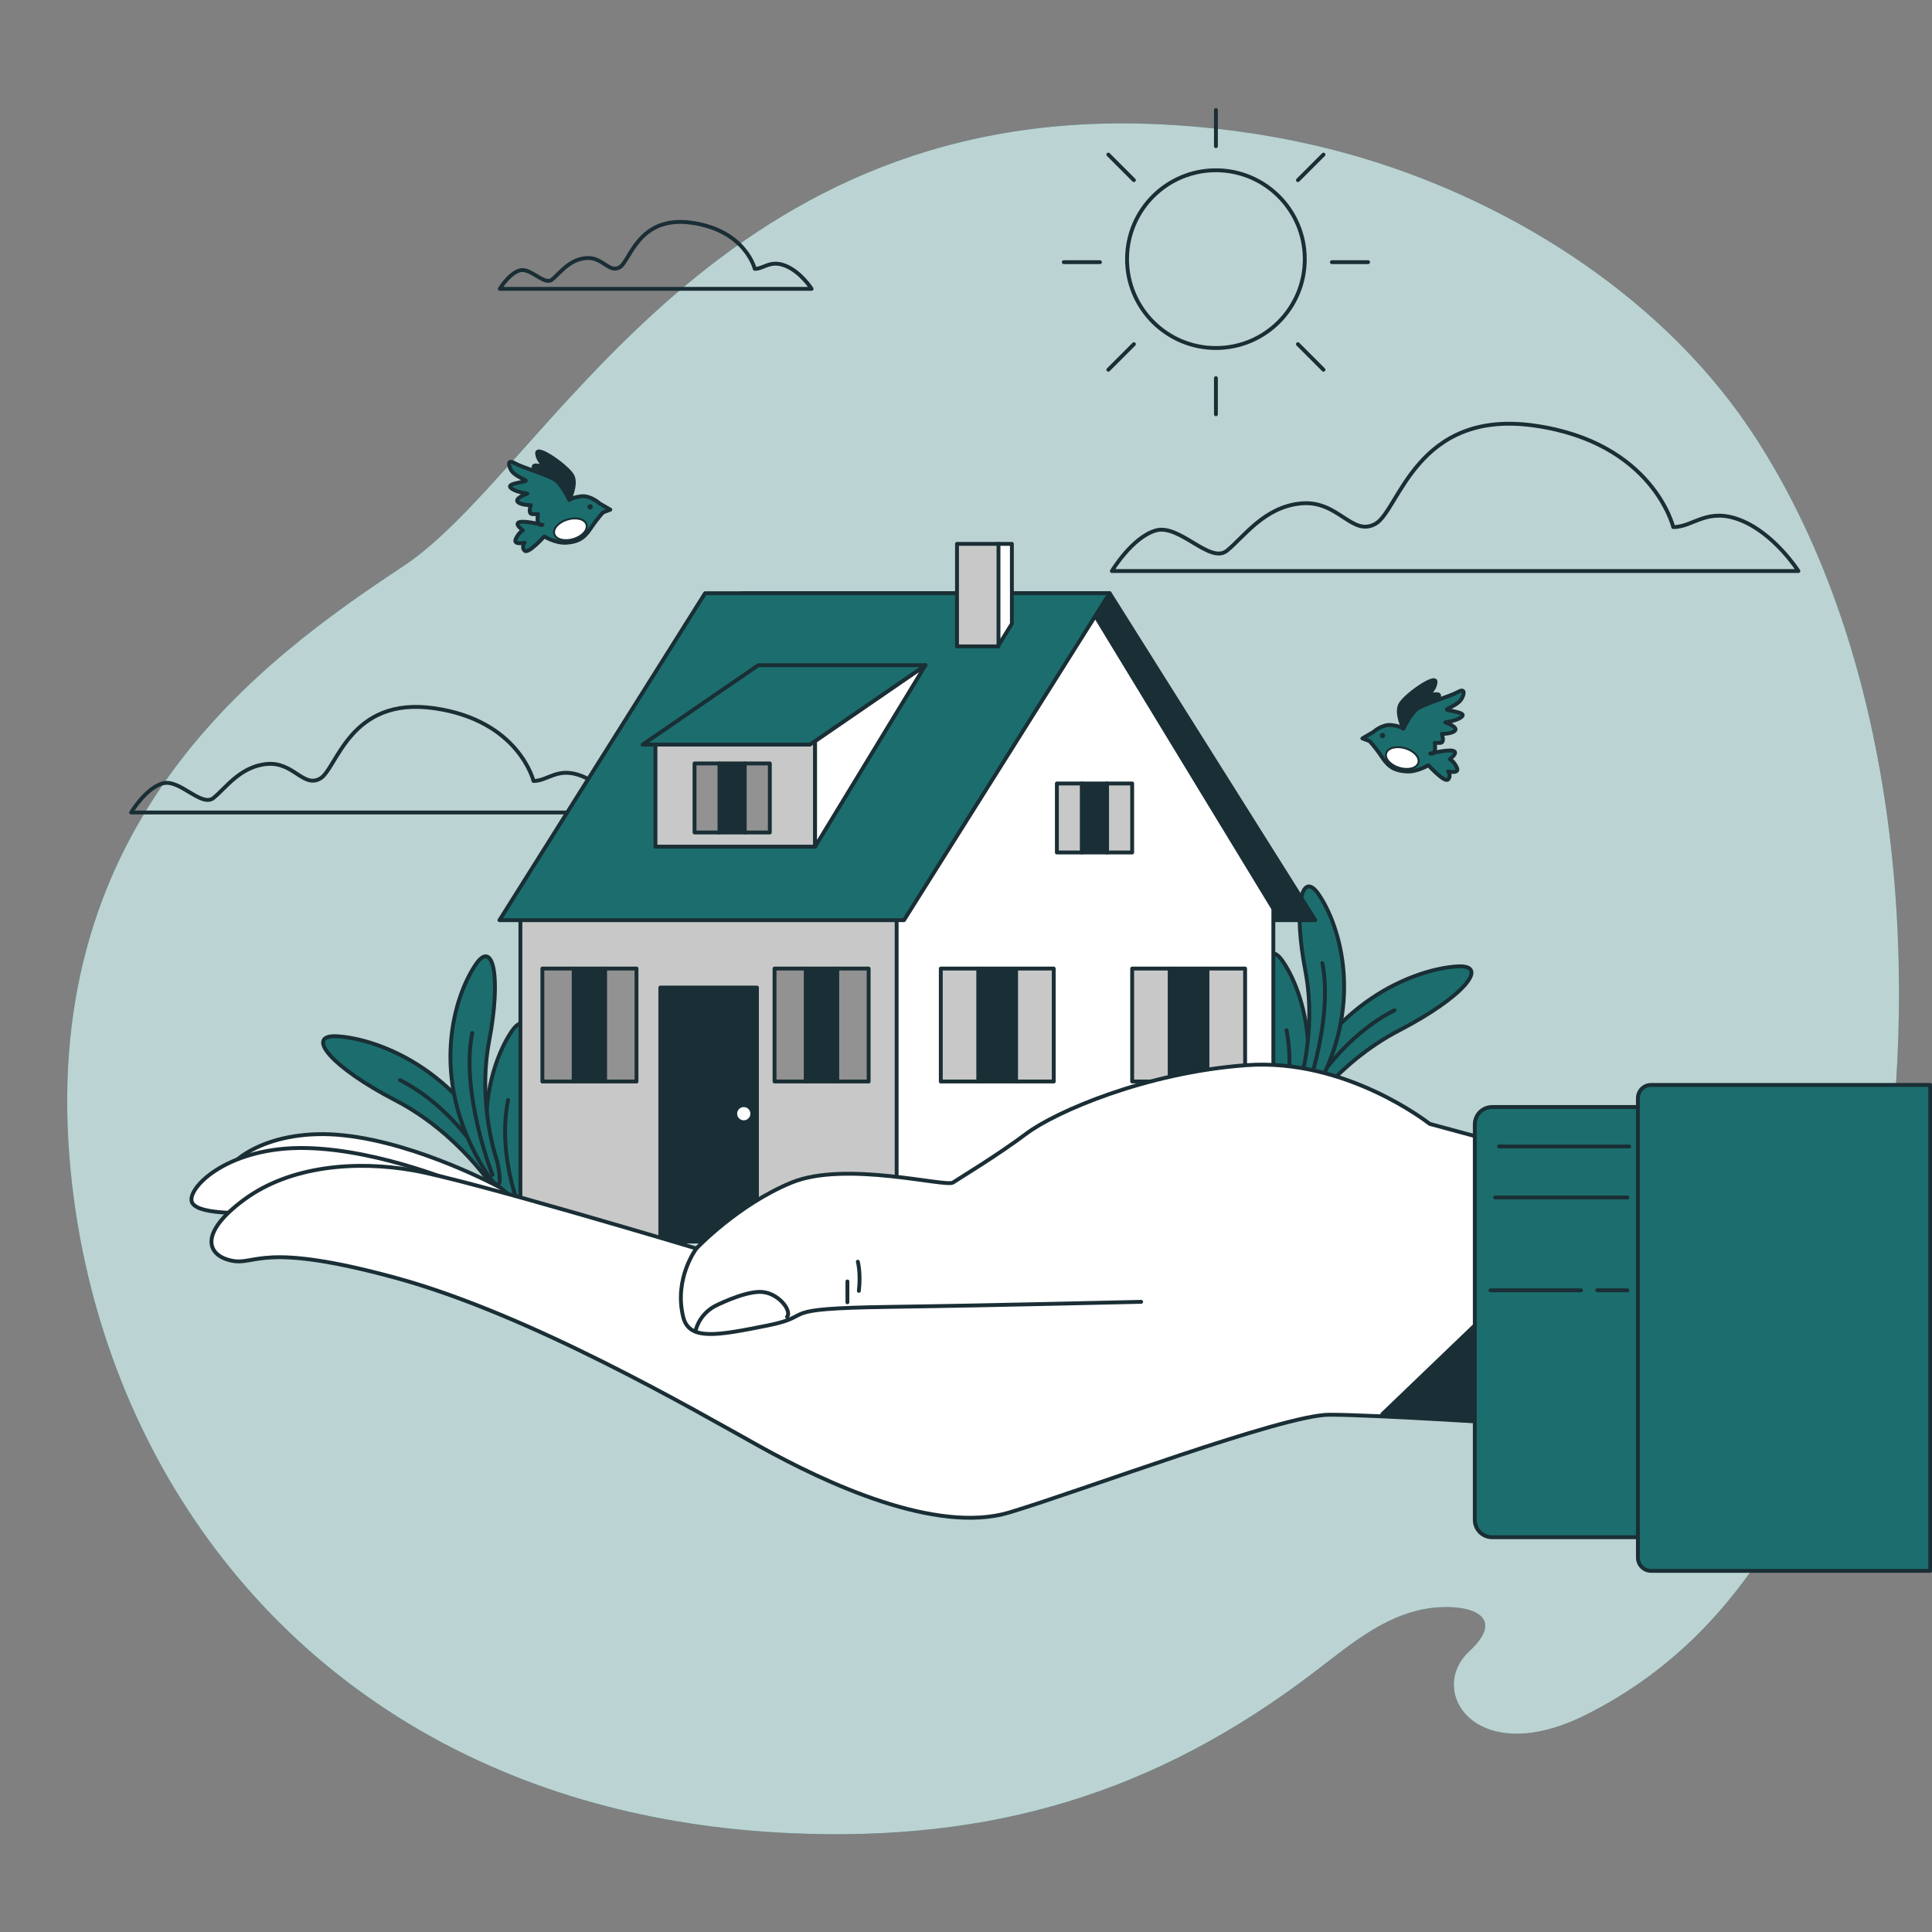 <?xml version="1.0" encoding="UTF-8" standalone="no"?>
<!-- Created with Inkscape (http://www.inkscape.org/) -->

<svg
   width="176.389mm"
   height="176.389mm"
   viewBox="0 0 176.389 176.389"
   version="1.1"
   id="svg5"
   xml:space="preserve"
   xmlns:inkscape="http://www.inkscape.org/namespaces/inkscape"
   xmlns:sodipodi="http://sodipodi.sourceforge.net/DTD/sodipodi-0.dtd"
   xmlns="http://www.w3.org/2000/svg"
   xmlns:svg="http://www.w3.org/2000/svg"><rect x="0" y="0" width="176.389" height="176.389" fill="#808080" stroke="none"/><sodipodi:namedview
     id="namedview7"
     pagecolor="#ffffff"
     bordercolor="#000000"
     borderopacity="0.25"
     inkscape:showpageshadow="2"
     inkscape:pageopacity="0.0"
     inkscape:pagecheckerboard="0"
     inkscape:deskcolor="#d1d1d1"
     inkscape:document-units="mm"
     showgrid="false"
     inkscape:zoom="7.6257014"
     inkscape:cx="1355.7441"
     inkscape:cy="231.32298"
     inkscape:window-width="1680"
     inkscape:window-height="997"
     inkscape:window-x="1358"
     inkscape:window-y="-8"
     inkscape:window-maximized="1"
     inkscape:current-layer="svg5" /><defs
     id="defs2"><clipPath
       clipPathUnits="userSpaceOnUse"
       id="clipPath14854"><path
         d="M 0,500 H 500 V 0 H 0 Z"
         id="path14852" /></clipPath><clipPath
       clipPathUnits="userSpaceOnUse"
       id="clipPath14866"><path
         d="M 12.339,467.772 H 486.119 V 25.294 H 12.339 Z"
         id="path14864" /></clipPath><clipPath
       clipPathUnits="userSpaceOnUse"
       id="clipPath14882"><path
         d="M 0,500 H 500 V 0 H 0 Z"
         id="path14880" /></clipPath><clipPath
       clipPathUnits="userSpaceOnUse"
       id="clipPath14902"><path
         d="M 0,500 H 500 V 0 H 0 Z"
         id="path14900" /></clipPath><clipPath
       clipPathUnits="userSpaceOnUse"
       id="clipPath14946"><path
         d="M 0,500 H 500 V 0 H 0 Z"
         id="path14944" /></clipPath><clipPath
       clipPathUnits="userSpaceOnUse"
       id="clipPath15010"><path
         d="M 0,500 H 500 V 0 H 0 Z"
         id="path15008" /></clipPath><clipPath
       clipPathUnits="userSpaceOnUse"
       id="clipPath15158"><path
         d="M 0,500 H 500 V 0 H 0 Z"
         id="path15156" /></clipPath><clipPath
       clipPathUnits="userSpaceOnUse"
       id="clipPath15174"><path
         d="M 0,500 H 500 V 0 H 0 Z"
         id="path15172" /></clipPath></defs><g
     id="g14848"
     transform="matrix(0.353,0,0,-0.353,1.777,176.389)"><g
       id="g14850"
       clip-path="url(#clipPath14854)"><g
         id="g14856"
         transform="translate(452.281,381.237)"><path
           d="m 0,0 c -1.658,2.762 -3.384,5.473 -5.186,8.122 -23.997,35.26 -63.946,59.4 -102.772,70.332 -17.009,4.797 -34.472,7.306 -51.904,7.948 -114.345,4.154 -156.35,-90.124 -193.191,-114.432 -36.841,-24.308 -93.374,-65.829 -86.28,-153.05 5.382,-66.316 43.108,-129.725 112.009,-158.581 7.589,-3.187 15.563,-5.955 23.912,-8.251 15.531,-4.272 32.364,-6.955 50.499,-7.761 52.093,-2.322 94.391,10.236 135.764,41.856 9.617,7.351 19.183,15.641 31.664,16.55 9.072,0.66 17.672,-2.6 8.19,-11.366 -11.145,-10.305 1.715,-30.573 30.006,-16.492 47.251,23.518 66.688,74.257 75.846,125.851 C 39.797,-135.946 34.349,-57.188 0,0"
           style="fill:#1b6e6d;fill-opacity:1;fill-rule:nonzero;stroke:none"
           id="path14858" /></g><g
         id="g14860"
         transform="translate(-2.056662e-5,1.8156695e-5)"><g
           id="g14862" /><g
           id="g14874"><g
             clip-path="url(#clipPath14866)"
             opacity="0.7"
             id="g14872"><g
               transform="translate(452.281,381.237)"
               id="g14870"><path
                 d="m 0,0 c -1.658,2.762 -3.384,5.473 -5.186,8.122 -23.997,35.26 -63.946,59.4 -102.772,70.332 -17.009,4.797 -34.472,7.306 -51.904,7.948 -114.345,4.154 -156.35,-90.124 -193.191,-114.432 -36.841,-24.308 -93.374,-65.829 -86.28,-153.05 5.382,-66.316 43.108,-129.725 112.009,-158.581 7.589,-3.187 15.563,-5.955 23.912,-8.251 15.531,-4.272 32.364,-6.955 50.499,-7.761 52.093,-2.322 94.391,10.236 135.764,41.856 9.617,7.351 19.183,15.641 31.664,16.55 9.072,0.66 17.672,-2.6 8.19,-11.366 -11.145,-10.305 1.715,-30.573 30.006,-16.492 47.251,23.518 66.688,74.257 75.846,125.851 C 39.797,-135.946 34.349,-57.188 0,0"
                 style="fill:#ffffff;fill-opacity:1;fill-rule:nonzero;stroke:none"
                 id="path14868" /></g></g></g></g></g></g><g
     id="g14876"
     transform="matrix(0.353,0,0,-0.353,-4.8487646e-6,176.389)"><g
       id="g14878"
       clip-path="url(#clipPath14882)"><g
         id="g14884"
         transform="translate(432.766,363.364)"><path
           d="M 0,0 C 0,0 -5.248,21.867 -35.861,26.241 -66.476,30.614 -70.849,4.374 -76.972,0.875 c -6.123,-3.499 -9.621,6.123 -19.243,5.248 -9.621,-0.874 -14.869,-8.747 -19.243,-12.246 -4.373,-3.498 -12.245,6.998 -18.368,5.248 -6.123,-1.749 -11.371,-10.496 -11.371,-10.496 H 32.364 c 0,0 -6.123,9.622 -14.87,13.121 C 8.747,5.249 5.249,0 0,0 Z"
           style="fill:none;stroke:#1a2e35;stroke-width:1;stroke-linecap:round;stroke-linejoin:round;stroke-miterlimit:10;stroke-dasharray:none;stroke-opacity:1"
           id="path14886" /></g><g
         id="g14888"
         transform="translate(137.986,297.7)"><path
           d="M 0,0 C 0,0 -3.762,15.674 -25.706,18.81 -47.65,21.944 -50.786,3.135 -55.174,0.627 c -4.389,-2.508 -6.897,4.389 -13.794,3.762 -6.897,-0.627 -10.658,-6.27 -13.793,-8.778 -3.135,-2.508 -8.778,5.016 -13.167,3.762 -4.389,-1.254 -8.151,-7.524 -8.151,-7.524 H 23.198 c 0,0 -4.388,6.897 -10.658,9.405 C 6.27,3.762 3.762,0 0,0 Z"
           style="fill:none;stroke:#1a2e35;stroke-width:1;stroke-linecap:round;stroke-linejoin:round;stroke-miterlimit:10;stroke-dasharray:none;stroke-opacity:1"
           id="path14890" /></g><g
         id="g14892"
         transform="translate(195.214,430.151)"><path
           d="M 0,0 C 0,0 -2.384,9.932 -16.289,11.918 -30.193,13.905 -32.18,1.987 -34.961,0.397 c -2.781,-1.589 -4.37,2.781 -8.74,2.384 -4.37,-0.397 -6.754,-3.973 -8.74,-5.562 -1.986,-1.589 -5.562,3.178 -8.343,2.384 -2.781,-0.795 -5.165,-4.768 -5.165,-4.768 h 80.648 c 0,0 -2.781,4.371 -6.754,5.96 C 3.973,2.384 2.383,0 0,0 Z"
           style="fill:none;stroke:#1a2e35;stroke-width:1;stroke-linecap:round;stroke-linejoin:round;stroke-miterlimit:10;stroke-dasharray:none;stroke-opacity:1"
           id="path14894" /></g></g></g><g
     id="g14896"
     transform="matrix(0.353,0,0,-0.353,1.777,176.389)"><g
       id="g14898"
       clip-path="url(#clipPath14902)"><g
         id="g14904"
         transform="translate(332.431,432.661)"><path
           d="m 0,0 c 0,-12.694 -10.29,-22.985 -22.984,-22.985 -12.695,0 -22.986,10.291 -22.986,22.985 0,12.694 10.291,22.985 22.986,22.985 C -10.29,22.985 0,12.694 0,0 Z"
           style="fill:none;stroke:#1a2e35;stroke-width:1;stroke-linecap:round;stroke-linejoin:round;stroke-miterlimit:10;stroke-dasharray:none;stroke-opacity:1"
           id="path14906" /></g><g
         id="g14908"
         transform="translate(309.446,471.229)"><path
           d="M 0,0 V -9.35"
           style="fill:none;stroke:#1a2e35;stroke-width:1;stroke-linecap:round;stroke-linejoin:round;stroke-miterlimit:10;stroke-dasharray:none;stroke-opacity:1"
           id="path14910" /></g><g
         id="g14912"
         transform="translate(309.446,401.885)"><path
           d="M 0,0 V -9.35"
           style="fill:none;stroke:#1a2e35;stroke-width:1;stroke-linecap:round;stroke-linejoin:round;stroke-miterlimit:10;stroke-dasharray:none;stroke-opacity:1"
           id="path14914" /></g><g
         id="g14916"
         transform="translate(337.269,459.705)"><path
           d="M 0,0 -6.611,-6.611"
           style="fill:none;stroke:#1a2e35;stroke-width:1;stroke-linecap:round;stroke-linejoin:round;stroke-miterlimit:10;stroke-dasharray:none;stroke-opacity:1"
           id="path14918" /></g><g
         id="g14920"
         transform="translate(288.234,410.671)"><path
           d="M 0,0 -6.611,-6.611"
           style="fill:none;stroke:#1a2e35;stroke-width:1;stroke-linecap:round;stroke-linejoin:round;stroke-miterlimit:10;stroke-dasharray:none;stroke-opacity:1"
           id="path14922" /></g><g
         id="g14924"
         transform="translate(348.793,431.882)"><path
           d="M 0,0 H -9.35"
           style="fill:none;stroke:#1a2e35;stroke-width:1;stroke-linecap:round;stroke-linejoin:round;stroke-miterlimit:10;stroke-dasharray:none;stroke-opacity:1"
           id="path14926" /></g><g
         id="g14928"
         transform="translate(279.449,431.882)"><path
           d="M 0,0 H -9.351"
           style="fill:none;stroke:#1a2e35;stroke-width:1;stroke-linecap:round;stroke-linejoin:round;stroke-miterlimit:10;stroke-dasharray:none;stroke-opacity:1"
           id="path14930" /></g><g
         id="g14932"
         transform="translate(337.269,404.06)"><path
           d="M 0,0 -6.611,6.611"
           style="fill:none;stroke:#1a2e35;stroke-width:1;stroke-linecap:round;stroke-linejoin:round;stroke-miterlimit:10;stroke-dasharray:none;stroke-opacity:1"
           id="path14934" /></g><g
         id="g14936"
         transform="translate(288.234,453.093)"><path
           d="M 0,0 -6.611,6.611"
           style="fill:none;stroke:#1a2e35;stroke-width:1;stroke-linecap:round;stroke-linejoin:round;stroke-miterlimit:10;stroke-dasharray:none;stroke-opacity:1"
           id="path14938" /></g></g></g><g
     id="g14940"
     transform="matrix(0.353,0,0,-0.353,1.777,176.389)"><g
       id="g14942"
       clip-path="url(#clipPath14946)"><g
         id="g14948"
         transform="translate(364.867,304.78)"><path
           d="M 0,0 C 0,0 4.616,1.154 6.001,0.693 7.386,0.231 5.083,-1.406 5.083,-1.406 c 0,0 1.149,-0.671 1.842,-2.287 0.692,-1.616 -2.301,-0.92 -2.301,-0.92 0,0 0.915,-1.158 -0.008,-2.081 C 3.693,-7.617 -0.462,-3 -0.462,-3 c 0,0 -3.001,-1.847 -5.77,-1.616 -2.771,0.231 -4.386,0.923 -6.233,3.693 -1.847,2.77 -3.231,4.155 -3.231,4.155 l -1.847,0.692 2.77,1.616 c 0,0 2.308,2.078 4.617,1.847 2.307,-0.231 3.231,-0.924 3.231,-0.924 0,0 1.385,3.694 3.462,5.079 2.077,1.385 8.541,3.231 10.618,4.385 2.077,1.155 1.616,-0.692 0.923,-1.846 C 7.386,12.927 5.309,12.003 4.386,11.542 3.462,11.08 9.232,10.849 8.31,9.695 7.386,8.541 3.924,8.079 3.924,8.079 c 0,0 3.231,-1.154 2.539,-2.077 C 5.771,5.079 3,5.079 3,5.079 3,5.079 3.924,2.77 2.539,2.77 H 1.154 C 1.154,2.77 1.847,-0.461 0,0"
           style="fill:#1b6e6d;fill-opacity:1;fill-rule:nonzero;stroke:none"
           id="path14950" /></g><g
         id="g14952"
         transform="translate(364.867,304.78)"><path
           d="M 0,0 C 0,0 4.616,1.154 6.001,0.693 7.386,0.231 5.083,-1.406 5.083,-1.406 c 0,0 1.149,-0.671 1.842,-2.287 0.692,-1.616 -2.301,-0.92 -2.301,-0.92 0,0 0.915,-1.158 -0.008,-2.081 C 3.693,-7.617 -0.462,-3 -0.462,-3 c 0,0 -3.001,-1.847 -5.77,-1.616 -2.771,0.231 -4.386,0.923 -6.233,3.693 -1.847,2.77 -3.231,4.155 -3.231,4.155 l -1.847,0.692 2.77,1.616 c 0,0 2.308,2.078 4.617,1.847 2.307,-0.231 3.231,-0.924 3.231,-0.924 0,0 1.385,3.694 3.462,5.079 2.077,1.385 8.541,3.231 10.618,4.385 2.077,1.155 1.616,-0.692 0.923,-1.846 C 7.386,12.927 5.309,12.003 4.386,11.542 3.462,11.08 9.232,10.849 8.31,9.695 7.386,8.541 3.924,8.079 3.924,8.079 c 0,0 3.231,-1.154 2.539,-2.077 C 5.771,5.079 3,5.079 3,5.079 3,5.079 3.924,2.77 2.539,2.77 H 1.154 C 1.154,2.77 1.847,-0.461 0,0 Z"
           style="fill:none;stroke:#1a2e35;stroke-width:1;stroke-linecap:round;stroke-linejoin:round;stroke-miterlimit:10;stroke-dasharray:none;stroke-opacity:1"
           id="path14954" /></g><g
         id="g14956"
         transform="translate(357.942,311.243)"><path
           d="M 0,0 C 0,0 -1.847,3.693 -0.924,6.001 0,8.31 8.54,14.311 8.31,12.003 8.079,9.695 5.771,8.31 5.771,8.31 c 0,0 3.461,1.154 3.461,0.231 V 7.617 c 0,0 -3.923,-0.923 -5.77,-2.539 C 1.615,3.462 0,0 0,0"
           style="fill:#1a2e35;fill-opacity:1;fill-rule:nonzero;stroke:none"
           id="path14958" /></g><g
         id="g14960"
         transform="translate(357.942,311.243)"><path
           d="M 0,0 C 0,0 -1.847,3.693 -0.924,6.001 0,8.31 8.54,14.311 8.31,12.003 8.079,9.695 5.771,8.31 5.771,8.31 c 0,0 3.461,1.154 3.461,0.231 V 7.617 c 0,0 -3.923,-0.923 -5.77,-2.539 C 1.615,3.462 0,0 0,0 Z"
           style="fill:none;stroke:#1a2e35;stroke-width:1;stroke-linecap:round;stroke-linejoin:round;stroke-miterlimit:10;stroke-dasharray:none;stroke-opacity:1"
           id="path14962" /></g><g
         id="g14964"
         transform="translate(353.227,309.445)"><path
           d="m 0,0 c 0,-0.379 -0.308,-0.687 -0.687,-0.687 -0.379,0 -0.687,0.308 -0.687,0.687 0,0.38 0.308,0.687 0.687,0.687 C -0.308,0.687 0,0.38 0,0"
           style="fill:#1a2e35;fill-opacity:1;fill-rule:nonzero;stroke:none"
           id="path14966" /></g><g
         id="g14968"
         transform="translate(361.81,302.39)"><path
           d="m 0,0 c -0.415,-1.4 -2.616,-1.981 -4.915,-1.298 -2.3,0.682 -3.827,2.37 -3.411,3.77 0.415,1.399 2.616,1.981 4.915,1.298 C -1.111,3.087 0.416,1.4 0,0"
           style="fill:#ffffff;fill-opacity:1;fill-rule:nonzero;stroke:none"
           id="path14970" /></g><g
         id="g14972"
         transform="translate(361.81,302.39)"><path
           d="m 0,0 c -0.415,-1.4 -2.616,-1.981 -4.915,-1.298 -2.3,0.682 -3.827,2.37 -3.411,3.77 0.415,1.399 2.616,1.981 4.915,1.298 C -1.111,3.087 0.416,1.4 0,0 Z"
           style="fill:none;stroke:#1a2e35;stroke-width:0.5;stroke-linecap:round;stroke-linejoin:round;stroke-miterlimit:10;stroke-dasharray:none;stroke-opacity:1"
           id="path14974" /></g><g
         id="g14976"
         transform="translate(135.272,363.942)"><path
           d="m 0,0 c 0,0 -4.616,1.154 -6.001,0.692 -1.385,-0.461 0.918,-2.098 0.918,-2.098 0,0 -1.149,-0.672 -1.842,-2.287 -0.692,-1.616 2.3,-0.92 2.3,-0.92 0,0 -0.915,-1.158 0.009,-2.081 C -3.693,-7.617 0.462,-3 0.462,-3 c 0,0 3,-1.847 5.77,-1.617 2.77,0.231 4.386,0.924 6.233,3.694 1.847,2.77 3.231,4.154 3.231,4.154 l 1.847,0.693 -2.77,1.616 c 0,0 -2.308,2.077 -4.616,1.847 C 7.848,7.156 6.925,6.463 6.925,6.463 c 0,0 -1.385,3.693 -3.463,5.079 -2.077,1.384 -8.54,3.231 -10.617,4.385 -2.078,1.154 -1.616,-0.693 -0.924,-1.846 0.693,-1.155 2.77,-2.078 3.694,-2.539 0.923,-0.462 -4.848,-0.693 -3.925,-1.847 0.924,-1.154 4.386,-1.616 4.386,-1.616 0,0 -3.231,-1.154 -2.539,-2.078 C -5.771,5.078 -3,5.078 -3,5.078 c 0,0 -0.924,-2.308 0.461,-2.308 h 1.385 c 0,0 -0.692,-3.232 1.154,-2.77"
           style="fill:#1b6e6d;fill-opacity:1;fill-rule:nonzero;stroke:none"
           id="path14978" /></g><g
         id="g14980"
         transform="translate(135.272,363.942)"><path
           d="m 0,0 c 0,0 -4.616,1.154 -6.001,0.692 -1.385,-0.461 0.918,-2.098 0.918,-2.098 0,0 -1.149,-0.672 -1.842,-2.287 -0.692,-1.616 2.3,-0.92 2.3,-0.92 0,0 -0.915,-1.158 0.009,-2.081 C -3.693,-7.617 0.462,-3 0.462,-3 c 0,0 3,-1.847 5.77,-1.617 2.77,0.231 4.386,0.924 6.233,3.694 1.847,2.77 3.231,4.154 3.231,4.154 l 1.847,0.693 -2.77,1.616 c 0,0 -2.308,2.077 -4.616,1.847 C 7.848,7.156 6.925,6.463 6.925,6.463 c 0,0 -1.385,3.693 -3.463,5.079 -2.077,1.384 -8.54,3.231 -10.617,4.385 -2.078,1.154 -1.616,-0.693 -0.924,-1.846 0.693,-1.155 2.77,-2.078 3.694,-2.539 0.923,-0.462 -4.848,-0.693 -3.925,-1.847 0.924,-1.154 4.386,-1.616 4.386,-1.616 0,0 -3.231,-1.154 -2.539,-2.078 C -5.771,5.078 -3,5.078 -3,5.078 c 0,0 -0.924,-2.308 0.461,-2.308 h 1.385 c 0,0 -0.692,-3.232 1.154,-2.77 z"
           style="fill:none;stroke:#1a2e35;stroke-width:1;stroke-linecap:round;stroke-linejoin:round;stroke-miterlimit:10;stroke-dasharray:none;stroke-opacity:1"
           id="path14982" /></g><g
         id="g14984"
         transform="translate(142.197,370.405)"><path
           d="M 0,0 C 0,0 1.847,3.693 0.923,6.001 0,8.31 -8.541,14.311 -8.31,12.003 -8.079,9.694 -5.771,8.31 -5.771,8.31 c 0,0 -3.462,1.154 -3.462,0.231 V 7.617 c 0,0 3.924,-0.923 5.771,-2.539 C -1.616,3.462 0,0 0,0"
           style="fill:#1a2e35;fill-opacity:1;fill-rule:nonzero;stroke:none"
           id="path14986" /></g><g
         id="g14988"
         transform="translate(142.197,370.405)"><path
           d="M 0,0 C 0,0 1.847,3.693 0.923,6.001 0,8.31 -8.541,14.311 -8.31,12.003 -8.079,9.694 -5.771,8.31 -5.771,8.31 c 0,0 -3.462,1.154 -3.462,0.231 V 7.617 c 0,0 3.924,-0.923 5.771,-2.539 C -1.616,3.462 0,0 0,0 Z"
           style="fill:none;stroke:#1a2e35;stroke-width:1;stroke-linecap:round;stroke-linejoin:round;stroke-miterlimit:10;stroke-dasharray:none;stroke-opacity:1"
           id="path14990" /></g><g
         id="g14992"
         transform="translate(146.913,368.607)"><path
           d="m 0,0 c 0,-0.379 0.308,-0.687 0.687,-0.687 0.38,0 0.688,0.308 0.688,0.687 0,0.379 -0.308,0.687 -0.688,0.687 C 0.308,0.687 0,0.379 0,0"
           style="fill:#1a2e35;fill-opacity:1;fill-rule:nonzero;stroke:none"
           id="path14994" /></g><g
         id="g14996"
         transform="translate(138.328,361.552)"><path
           d="m 0,0 c 0.416,-1.399 2.616,-1.981 4.916,-1.298 2.299,0.682 3.827,2.37 3.411,3.77 C 7.912,3.872 5.711,4.453 3.411,3.771 1.112,3.088 -0.416,1.4 0,0"
           style="fill:#ffffff;fill-opacity:1;fill-rule:nonzero;stroke:none"
           id="path14998" /></g><g
         id="g15000"
         transform="translate(138.328,361.552)"><path
           d="m 0,0 c 0.416,-1.399 2.616,-1.981 4.916,-1.298 2.299,0.682 3.827,2.37 3.411,3.77 C 7.912,3.872 5.711,4.453 3.411,3.771 1.112,3.088 -0.416,1.4 0,0 Z"
           style="fill:none;stroke:#1a2e35;stroke-width:0.5;stroke-linecap:round;stroke-linejoin:round;stroke-miterlimit:10;stroke-dasharray:none;stroke-opacity:1"
           id="path15002" /></g></g></g><g
     id="g15004"
     transform="matrix(0.353,0,0,-0.353,1.777,176.389)"><g
       id="g15006"
       clip-path="url(#clipPath15010)"><g
         id="g15012"
         transform="translate(122.876,192.033)"><path
           d="M 0,0 C 0,0 -9.126,14.514 -25.668,23.09 -42.209,31.667 -49.262,40.137 -40.678,39.632 -30.263,39.02 -6.676,30.748 4.045,1.647 8.671,-10.908 0,0 0,0"
           style="fill:#1b6e6d;fill-opacity:1;fill-rule:nonzero;stroke:#1a2e35;stroke-width:1;stroke-linecap:round;stroke-linejoin:round;stroke-miterlimit:10;stroke-dasharray:none;stroke-opacity:1"
           id="path15014" /></g><g
         id="g15016"
         transform="translate(122.327,195.825)"><path
           d="M 0,0 C 0,0 -8.271,16.541 -23.893,24.506"
           style="fill:none;stroke:#1a2e35;stroke-width:1;stroke-linecap:round;stroke-linejoin:round;stroke-miterlimit:10;stroke-dasharray:none;stroke-opacity:1"
           id="path15018" /></g><g
         id="g15020"
         transform="translate(132.824,181.998)"><path
           d="M 0,0 C 0,0 -5.216,14.591 -2.074,31.137 1.069,47.682 -1.011,57.424 -5.446,51.042 -10.827,43.298 -18.123,21.917 -3.43,-1.954 2.909,-12.254 0,0 0,0"
           style="fill:#1b6e6d;fill-opacity:1;fill-rule:nonzero;stroke:#1a2e35;stroke-width:1;stroke-linecap:round;stroke-linejoin:round;stroke-miterlimit:10;stroke-dasharray:none;stroke-opacity:1"
           id="path15022" /></g><g
         id="g15024"
         transform="translate(130.436,184.507)"><path
           d="M 0,0 C 0,0 -7.136,15.115 -4.071,30.665"
           style="fill:none;stroke:#1a2e35;stroke-width:1;stroke-linecap:round;stroke-linejoin:round;stroke-miterlimit:10;stroke-dasharray:none;stroke-opacity:1"
           id="path15026" /></g><g
         id="g15028"
         transform="translate(123.553,199.331)"><path
           d="M 0,0 C 0,0 -5.216,14.591 -2.074,31.137 1.069,47.682 -1.011,57.423 -5.446,51.041 -10.827,43.298 -18.123,21.917 -3.43,-1.955 2.909,-12.254 0,0 0,0"
           style="fill:#1b6e6d;fill-opacity:1;fill-rule:nonzero;stroke:#1a2e35;stroke-width:1;stroke-linecap:round;stroke-linejoin:round;stroke-miterlimit:10;stroke-dasharray:none;stroke-opacity:1"
           id="path15030" /></g><g
         id="g15032"
         transform="translate(122.327,195.825)"><path
           d="M 0,0 C 0,0 -8.298,21.13 -5.232,36.68"
           style="fill:none;stroke:#1a2e35;stroke-width:1;stroke-linecap:round;stroke-linejoin:round;stroke-miterlimit:10;stroke-dasharray:none;stroke-opacity:1"
           id="path15034" /></g><g
         id="g15036"
         transform="translate(331.196,210.11)"><path
           d="M 0,0 C 0,0 9.127,14.513 25.668,23.09 42.21,31.667 49.262,40.137 40.678,39.632 30.263,39.019 6.676,30.748 -4.046,1.647 -8.671,-10.908 0,0 0,0"
           style="fill:#1b6e6d;fill-opacity:1;fill-rule:nonzero;stroke:#1a2e35;stroke-width:1;stroke-linecap:round;stroke-linejoin:round;stroke-miterlimit:10;stroke-dasharray:none;stroke-opacity:1"
           id="path15038" /></g><g
         id="g15040"
         transform="translate(331.746,213.902)"><path
           d="M 0,0 C 0,0 8.271,16.541 23.893,24.506"
           style="fill:none;stroke:#1a2e35;stroke-width:1;stroke-linecap:round;stroke-linejoin:round;stroke-miterlimit:10;stroke-dasharray:none;stroke-opacity:1"
           id="path15042" /></g><g
         id="g15044"
         transform="translate(321.249,200.075)"><path
           d="M 0,0 C 0,0 5.217,14.591 2.073,31.137 -1.069,47.682 1.011,57.424 5.446,51.042 10.827,43.298 18.122,21.917 3.43,-1.955 -2.909,-12.254 0,0 0,0"
           style="fill:#1b6e6d;fill-opacity:1;fill-rule:nonzero;stroke:#1a2e35;stroke-width:1;stroke-linecap:round;stroke-linejoin:round;stroke-miterlimit:10;stroke-dasharray:none;stroke-opacity:1"
           id="path15046" /></g><g
         id="g15048"
         transform="translate(323.637,202.583)"><path
           d="M 0,0 C 0,0 7.136,15.116 4.071,30.666"
           style="fill:none;stroke:#1a2e35;stroke-width:1;stroke-linecap:round;stroke-linejoin:round;stroke-miterlimit:10;stroke-dasharray:none;stroke-opacity:1"
           id="path15050" /></g><g
         id="g15052"
         transform="translate(330.519,217.407)"><path
           d="M 0,0 C 0,0 5.217,14.592 2.074,31.137 -1.069,47.683 1.011,57.424 5.446,51.042 10.828,43.298 18.123,21.917 3.431,-1.954 -2.909,-12.253 0,0 0,0"
           style="fill:#1b6e6d;fill-opacity:1;fill-rule:nonzero;stroke:#1a2e35;stroke-width:1;stroke-linecap:round;stroke-linejoin:round;stroke-miterlimit:10;stroke-dasharray:none;stroke-opacity:1"
           id="path15054" /></g><g
         id="g15056"
         transform="translate(331.746,213.902)"><path
           d="M 0,0 C 0,0 8.298,21.13 5.232,36.68"
           style="fill:none;stroke:#1a2e35;stroke-width:1;stroke-linecap:round;stroke-linejoin:round;stroke-miterlimit:10;stroke-dasharray:none;stroke-opacity:1"
           id="path15058" /></g></g></g><g
     id="g15060"
     transform="matrix(0.353,0,0,-0.353,120.085,84.012)"><path
       d="m 0,0 h -95.06 l -53.181,84.568 h 95.059 z"
       style="fill:#1a2e35;fill-opacity:1;fill-rule:nonzero;stroke:none"
       id="path15062" /></g><g
     id="g15064"
     transform="matrix(0.353,0,0,-0.353,120.085,84.012)"><path
       d="m 0,0 h -95.06 l -53.181,84.568 h 95.059 z"
       style="fill:none;stroke:#1a2e35;stroke-width:1;stroke-linecap:round;stroke-linejoin:round;stroke-miterlimit:10;stroke-dasharray:none;stroke-opacity:1"
       id="path15066" /></g><path
     d="M 81.884,113.348 H 47.513 V 82.987 h 34.371 z"
     style="fill:#c8c8c8;fill-opacity:1;fill-rule:nonzero;stroke:#1a2e35;stroke-width:0.353;stroke-linecap:round;stroke-linejoin:round;stroke-miterlimit:10;stroke-dasharray:none;stroke-opacity:1"
     id="path15068" /><g
     id="g15070"
     transform="matrix(0.353,0,0,-0.353,116.255,113.348)"><path
       d="M 0,0 H -97.43 V 86.063 L -47.902,164.819 0,86.063 Z"
       style="fill:#ffffff;fill-opacity:1;fill-rule:nonzero;stroke:none"
       id="path15072" /></g><g
     id="g15074"
     transform="matrix(0.353,0,0,-0.353,116.255,113.348)"><path
       d="M 0,0 H -97.43 V 86.063 L -47.902,164.819 0,86.063 Z"
       style="fill:none;stroke:#1a2e35;stroke-width:1;stroke-linecap:round;stroke-linejoin:round;stroke-miterlimit:10;stroke-dasharray:none;stroke-opacity:1"
       id="path15076" /></g><path
     d="m 89.331,98.74 h -3.437 V 88.429 h 3.437 z"
     style="fill:#c8c8c8;fill-opacity:1;fill-rule:nonzero;stroke:#1a2e35;stroke-width:0.353;stroke-linecap:round;stroke-linejoin:round;stroke-miterlimit:10;stroke-dasharray:none;stroke-opacity:1"
     id="path15078" /><path
     d="m 92.768,98.74 h -3.437 V 88.429 h 3.437 z"
     style="fill:#1a2e35;fill-opacity:1;fill-rule:nonzero;stroke:#1a2e35;stroke-width:0.353;stroke-linecap:round;stroke-linejoin:round;stroke-miterlimit:10;stroke-dasharray:none;stroke-opacity:1"
     id="path15080" /><path
     d="m 96.205,98.74 h -3.437 V 88.429 h 3.437 z"
     style="fill:#c8c8c8;fill-opacity:1;fill-rule:nonzero;stroke:#1a2e35;stroke-width:0.353;stroke-linecap:round;stroke-linejoin:round;stroke-miterlimit:10;stroke-dasharray:none;stroke-opacity:1"
     id="path15082" /><path
     d="m 73.578,98.74 h -2.864 V 88.429 h 2.864 z"
     style="fill:#929292;fill-opacity:1;fill-rule:nonzero;stroke:#1a2e35;stroke-width:0.353;stroke-linecap:round;stroke-linejoin:round;stroke-miterlimit:10;stroke-dasharray:none;stroke-opacity:1"
     id="path15084" /><path
     d="m 76.442,98.74 h -2.864 V 88.429 h 2.864 z"
     style="fill:#1a2e35;fill-opacity:1;fill-rule:nonzero;stroke:#1a2e35;stroke-width:0.353;stroke-linecap:round;stroke-linejoin:round;stroke-miterlimit:10;stroke-dasharray:none;stroke-opacity:1"
     id="path15086" /><path
     d="m 79.306,98.74 h -2.864 V 88.429 h 2.864 z"
     style="fill:#929292;fill-opacity:1;fill-rule:nonzero;stroke:#1a2e35;stroke-width:0.353;stroke-linecap:round;stroke-linejoin:round;stroke-miterlimit:10;stroke-dasharray:none;stroke-opacity:1"
     id="path15088" /><path
     d="m 52.382,98.74 h -2.864 V 88.429 h 2.864 z"
     style="fill:#929292;fill-opacity:1;fill-rule:nonzero;stroke:#1a2e35;stroke-width:0.353;stroke-linecap:round;stroke-linejoin:round;stroke-miterlimit:10;stroke-dasharray:none;stroke-opacity:1"
     id="path15090" /><path
     d="m 55.246,98.74 h -2.865 V 88.429 h 2.865 z"
     style="fill:#1a2e35;fill-opacity:1;fill-rule:nonzero;stroke:#1a2e35;stroke-width:0.353;stroke-linecap:round;stroke-linejoin:round;stroke-miterlimit:10;stroke-dasharray:none;stroke-opacity:1"
     id="path15092" /><path
     d="m 58.111,98.74 h -2.864 V 88.429 h 2.864 z"
     style="fill:#929292;fill-opacity:1;fill-rule:nonzero;stroke:#1a2e35;stroke-width:0.353;stroke-linecap:round;stroke-linejoin:round;stroke-miterlimit:10;stroke-dasharray:none;stroke-opacity:1"
     id="path15094" /><path
     d="m 106.803,98.74 h -3.437 V 88.429 h 3.437 z"
     style="fill:#c8c8c8;fill-opacity:1;fill-rule:nonzero;stroke:#1a2e35;stroke-width:0.353;stroke-linecap:round;stroke-linejoin:round;stroke-miterlimit:10;stroke-dasharray:none;stroke-opacity:1"
     id="path15096" /><path
     d="m 110.24,98.74 h -3.437 V 88.429 h 3.437 z"
     style="fill:#1a2e35;fill-opacity:1;fill-rule:nonzero;stroke:#1a2e35;stroke-width:0.353;stroke-linecap:round;stroke-linejoin:round;stroke-miterlimit:10;stroke-dasharray:none;stroke-opacity:1"
     id="path15098" /><path
     d="m 113.677,98.74 h -3.437 V 88.429 h 3.437 z"
     style="fill:#c8c8c8;fill-opacity:1;fill-rule:nonzero;stroke:#1a2e35;stroke-width:0.353;stroke-linecap:round;stroke-linejoin:round;stroke-miterlimit:10;stroke-dasharray:none;stroke-opacity:1"
     id="path15100" /><path
     d="m 98.783,77.831 h -2.292 v -6.301 h 2.292 z"
     style="fill:#c8c8c8;fill-opacity:1;fill-rule:nonzero;stroke:#1a2e35;stroke-width:0.353;stroke-linecap:round;stroke-linejoin:round;stroke-miterlimit:10;stroke-dasharray:none;stroke-opacity:1"
     id="path15102" /><path
     d="m 101.075,77.831 h -2.291 v -6.301 h 2.291 z"
     style="fill:#1a2e35;fill-opacity:1;fill-rule:nonzero;stroke:#1a2e35;stroke-width:0.353;stroke-linecap:round;stroke-linejoin:round;stroke-miterlimit:10;stroke-dasharray:none;stroke-opacity:1"
     id="path15104" /><path
     d="m 103.366,77.831 h -2.291 v -6.301 h 2.291 z"
     style="fill:#c8c8c8;fill-opacity:1;fill-rule:nonzero;stroke:#1a2e35;stroke-width:0.353;stroke-linecap:round;stroke-linejoin:round;stroke-miterlimit:10;stroke-dasharray:none;stroke-opacity:1"
     id="path15106" /><g
     id="g15108"
     transform="matrix(0.353,0,0,-0.353,45.6,84.012)"><path
       d="m 0,0 h 104.62 l 53.182,84.568 H 53.182 Z"
       style="fill:#1b6e6d;fill-opacity:1;fill-rule:nonzero;stroke:none"
       id="path15110" /></g><g
     id="g15112"
     transform="matrix(0.353,0,0,-0.353,45.6,84.012)"><path
       d="m 0,0 h 104.62 l 53.182,84.568 H 53.182 Z"
       style="fill:none;stroke:#1a2e35;stroke-width:1;stroke-linecap:round;stroke-linejoin:round;stroke-miterlimit:10;stroke-dasharray:none;stroke-opacity:1"
       id="path15114" /></g><path
     d="m 74.416,67.654 h -14.575 v 9.645 h 14.575 z"
     style="fill:#c8c8c8;fill-opacity:1;fill-rule:nonzero;stroke:#1a2e35;stroke-width:0.353;stroke-linecap:round;stroke-linejoin:round;stroke-miterlimit:10;stroke-dasharray:none;stroke-opacity:1"
     id="path15116" /><g
     id="g15118"
     transform="matrix(0.353,0,0,-0.353,74.416,67.654)"><path
       d="M 0,0 28.549,19.607 0,-27.34 Z"
       style="fill:#ffffff;fill-opacity:1;fill-rule:nonzero;stroke:none"
       id="path15120" /></g><g
     id="g15122"
     transform="matrix(0.353,0,0,-0.353,74.416,67.654)"><path
       d="M 0,0 28.549,19.607 0,-27.34 Z"
       style="fill:none;stroke:#1a2e35;stroke-width:1;stroke-linecap:round;stroke-linejoin:round;stroke-miterlimit:10;stroke-dasharray:none;stroke-opacity:1"
       id="path15124" /></g><g
     id="g15126"
     transform="matrix(0.353,0,0,-0.353,58.674,67.982)"><path
       d="M 0,0 H 43.272 L 73.174,20.536 H 29.909 Z"
       style="fill:#1b6e6d;fill-opacity:1;fill-rule:nonzero;stroke:none"
       id="path15128" /></g><g
     id="g15130"
     transform="matrix(0.353,0,0,-0.353,58.674,67.982)"><path
       d="M 0,0 H 43.272 L 73.174,20.536 H 29.909 Z"
       style="fill:none;stroke:#1a2e35;stroke-width:1;stroke-linecap:round;stroke-linejoin:round;stroke-miterlimit:10;stroke-dasharray:none;stroke-opacity:1"
       id="path15132" /></g><path
     d="m 65.702,76.003 h -2.292 v -6.301 h 2.292 z"
     style="fill:#929292;fill-opacity:1;fill-rule:nonzero;stroke:#1a2e35;stroke-width:0.353;stroke-linecap:round;stroke-linejoin:round;stroke-miterlimit:10;stroke-dasharray:none;stroke-opacity:1"
     id="path15134" /><path
     d="m 67.993,76.003 h -2.291 v -6.301 h 2.291 z"
     style="fill:#1a2e35;fill-opacity:1;fill-rule:nonzero;stroke:#1a2e35;stroke-width:0.353;stroke-linecap:round;stroke-linejoin:round;stroke-miterlimit:10;stroke-dasharray:none;stroke-opacity:1"
     id="path15136" /><path
     d="m 70.284,76.003 h -2.291 v -6.301 h 2.291 z"
     style="fill:#929292;fill-opacity:1;fill-rule:nonzero;stroke:#1a2e35;stroke-width:0.353;stroke-linecap:round;stroke-linejoin:round;stroke-miterlimit:10;stroke-dasharray:none;stroke-opacity:1"
     id="path15138" /><g
     id="g15140"
     transform="matrix(0.353,0,0,-0.353,92.383,49.653)"><path
       d="M 0,0 H -3.633 V -26.535 L 0,-20.668 Z"
       style="fill:#ffffff;fill-opacity:1;fill-rule:nonzero;stroke:none"
       id="path15142" /></g><g
     id="g15144"
     transform="matrix(0.353,0,0,-0.353,92.383,49.653)"><path
       d="M 0,0 H -3.633 V -26.535 L 0,-20.668 Z"
       style="fill:none;stroke:#1a2e35;stroke-width:1;stroke-linecap:round;stroke-linejoin:round;stroke-miterlimit:10;stroke-dasharray:none;stroke-opacity:1"
       id="path15146" /></g><path
     d="m 91.161,49.653 h -3.788 v 9.361 h 3.788 z"
     style="fill:#c8c8c8;fill-opacity:1;fill-rule:nonzero;stroke:#1a2e35;stroke-width:0.353;stroke-linecap:round;stroke-linejoin:round;stroke-miterlimit:10;stroke-dasharray:none;stroke-opacity:1"
     id="path15148" /><path
     d="m 69.109,113.348 h -8.822 V 90.162 h 8.822 z"
     style="fill:#1a2e35;fill-opacity:1;fill-rule:nonzero;stroke:#1a2e35;stroke-width:0.353;stroke-linecap:round;stroke-linejoin:round;stroke-miterlimit:10;stroke-dasharray:none;stroke-opacity:1"
     id="path15150" /><g
     id="g15152"
     transform="matrix(0.353,0,0,-0.353,1.777,176.389)"><g
       id="g15154"
       clip-path="url(#clipPath15158)"><g
         id="g15160"
         transform="translate(189.543,211.644)"><path
           d="m 0,0 c 0,1.223 -0.991,2.213 -2.213,2.213 -1.223,0 -2.214,-0.99 -2.214,-2.213 0,-1.223 0.991,-2.213 2.214,-2.213 C -0.991,-2.213 0,-1.223 0,0"
           style="fill:#ffffff;fill-opacity:1;fill-rule:nonzero;stroke:none"
           id="path15162" /></g><g
         id="g15164"
         transform="translate(189.543,211.644)"><path
           d="m 0,0 c 0,1.223 -0.991,2.213 -2.213,2.213 -1.223,0 -2.214,-0.99 -2.214,-2.213 0,-1.223 0.991,-2.213 2.214,-2.213 C -0.991,-2.213 0,-1.223 0,0 Z"
           style="fill:none;stroke:#1a2e35;stroke-width:1;stroke-linecap:round;stroke-linejoin:round;stroke-miterlimit:10;stroke-dasharray:none;stroke-opacity:1"
           id="path15166" /></g></g></g><g
     id="g15168"
     transform="matrix(0.353,0,0,-0.353,-4.8487646e-6,176.389)"><g
       id="g15170"
       clip-path="url(#clipPath15174)"
       transform="translate(5.038)"><g
         id="g15176"
         transform="translate(124.487,192.447)"><path
           d="m 0,0 c 0,0 -20.943,11.461 -40.5,13.589 -19.557,2.129 -30.872,-6.983 -30.775,-10.94 0.096,-3.956 13.67,-4.252 16.245,-4.913 2.575,-0.661 18.304,3.683 41.516,-1.832 23.212,-5.515 26.184,-6.649 26.184,-6.649 z"
           style="fill:#ffffff;fill-opacity:1;fill-rule:nonzero;stroke:none"
           id="path15178" /></g><g
         id="g15180"
         transform="translate(124.487,192.447)"><path
           d="m 0,0 c 0,0 -20.943,11.461 -40.5,13.589 -19.557,2.129 -30.872,-6.983 -30.775,-10.94 0.096,-3.956 13.67,-4.252 16.245,-4.913 2.575,-0.661 18.304,3.683 41.516,-1.832 23.212,-5.515 26.184,-6.649 26.184,-6.649 z"
           style="fill:none;stroke:#1a2e35;stroke-width:1;stroke-linecap:round;stroke-linejoin:round;stroke-miterlimit:10;stroke-dasharray:none;stroke-opacity:1"
           id="path15182" /></g><g
         id="g15184"
         transform="translate(115.727,192.709)"><path
           d="m 0,0 c 0,0 -21.852,9.615 -41.519,10.052 -19.668,0.437 -30.157,-9.615 -29.719,-13.549 0.437,-3.933 13.985,-3.059 16.607,-3.496 2.623,-0.437 17.919,5.245 41.52,1.748 23.6,-3.496 26.66,-4.37 26.66,-4.37 z"
           style="fill:#ffffff;fill-opacity:1;fill-rule:nonzero;stroke:none"
           id="path15186" /></g><g
         id="g15188"
         transform="translate(115.727,192.709)"><path
           d="m 0,0 c 0,0 -21.852,9.615 -41.519,10.052 -19.668,0.437 -30.157,-9.615 -29.719,-13.549 0.437,-3.933 13.985,-3.059 16.607,-3.496 2.623,-0.437 17.919,5.245 41.52,1.748 23.6,-3.496 26.66,-4.37 26.66,-4.37 z"
           style="fill:none;stroke:#1a2e35;stroke-width:1;stroke-linecap:round;stroke-linejoin:round;stroke-miterlimit:10;stroke-dasharray:none;stroke-opacity:1"
           id="path15190" /></g><g
         id="g15192"
         transform="translate(395.065,200.798)"><path
           d="m 0,0 -30.345,8.218 c 0,0 -21.494,17.069 -47.413,15.173 -25.92,-1.897 -49.31,-12.012 -56.896,-17.702 -7.587,-5.689 -17.07,-11.378 -18.966,-12.643 -1.897,-1.265 -27.816,5.689 -41.724,0 -13.908,-5.69 -24.656,-17.069 -24.656,-17.069 0,0 -58.792,17.701 -73.333,20.23 -14.54,2.528 -31.609,1.264 -43.62,-7.587 -12.012,-8.849 -9.483,-14.54 -3.161,-15.804 6.322,-1.264 7.586,5.057 42.356,-4.425 34.77,-9.483 77.127,-34.138 94.196,-43.62 17.068,-9.484 45.517,-22.759 64.482,-17.07 18.966,5.69 70.805,25.287 82.816,25.287 12.011,0 50.575,-2.528 50.575,-2.528 z"
           style="fill:#ffffff;fill-opacity:1;fill-rule:nonzero;stroke:none"
           id="path15194" /></g><g
         id="g15196"
         transform="translate(395.065,200.798)"><path
           d="m 0,0 -30.345,8.218 c 0,0 -21.494,17.069 -47.413,15.173 -25.92,-1.897 -49.31,-12.012 -56.896,-17.702 -7.587,-5.689 -17.07,-11.378 -18.966,-12.643 -1.897,-1.265 -27.816,5.689 -41.724,0 -13.908,-5.69 -24.656,-17.069 -24.656,-17.069 0,0 -58.792,17.701 -73.333,20.23 -14.54,2.528 -31.609,1.264 -43.62,-7.587 -12.012,-8.849 -9.483,-14.54 -3.161,-15.804 6.322,-1.264 7.586,5.057 42.356,-4.425 34.77,-9.483 77.127,-34.138 94.196,-43.62 17.068,-9.484 45.517,-22.759 64.482,-17.07 18.966,5.69 70.805,25.287 82.816,25.287 12.011,0 50.575,-2.528 50.575,-2.528 z"
           style="fill:none;stroke:#1a2e35;stroke-width:1;stroke-linecap:round;stroke-linejoin:round;stroke-miterlimit:10;stroke-dasharray:none;stroke-opacity:1"
           id="path15198" /></g><g
         id="g15200"
         transform="translate(378.562,158.977)"><path
           d="m 0,0 -26.079,-25.036 36.892,-2.683 z"
           style="fill:#1a2e35;fill-opacity:1;fill-rule:nonzero;stroke:none"
           id="path15202" /></g><g
         id="g15204"
         transform="translate(378.562,158.977)"><path
           d="m 0,0 -26.079,-25.036 36.892,-2.683 z"
           style="fill:none;stroke:#1a2e35;stroke-width:1;stroke-linecap:round;stroke-linejoin:round;stroke-miterlimit:10;stroke-dasharray:none;stroke-opacity:1"
           id="path15206" /></g><g
         id="g15208"
         transform="translate(175.066,176.774)"><path
           d="m 0,0 c 0,0 -5.872,-7.717 -3.397,-17.718 1.528,-6.178 8.741,-4.807 21.852,-2.185 13.112,2.622 0.875,4.37 31.468,4.807 30.593,0.437 63.371,1.311 65.119,1.311"
           style="fill:none;stroke:#1a2e35;stroke-width:1;stroke-linecap:round;stroke-linejoin:round;stroke-miterlimit:10;stroke-dasharray:none;stroke-opacity:1"
           id="path15210" /></g><g
         id="g15212"
         transform="translate(174.845,155.333)"><path
           d="m 0,0 c 0,0 0.583,3.992 4.844,6.459 0,0 7.266,3.768 11.841,3.768 4.575,0 8.342,-4.844 6.997,-6.459"
           style="fill:none;stroke:#1a2e35;stroke-width:1;stroke-linecap:round;stroke-linejoin:round;stroke-miterlimit:10;stroke-dasharray:none;stroke-opacity:1"
           id="path15214" /></g><g
         id="g15216"
         transform="translate(214.135,162.868)"><path
           d="M 0,0 V 5.383"
           style="fill:none;stroke:#1a2e35;stroke-width:1;stroke-linecap:round;stroke-linejoin:round;stroke-miterlimit:10;stroke-dasharray:none;stroke-opacity:1"
           id="path15218" /></g><g
         id="g15220"
         transform="translate(216.827,173.363)"><path
           d="M 0,0 C 0,0 0.807,-2.96 0.269,-7.535"
           style="fill:none;stroke:#1a2e35;stroke-width:1;stroke-linecap:round;stroke-linejoin:round;stroke-miterlimit:10;stroke-dasharray:none;stroke-opacity:1"
           id="path15222" /></g><g
         id="g15224"
         transform="translate(421.661,102.1)"><path
           d="m 0,0 h -40.773 c -2.48,0 -4.489,2.01 -4.489,4.488 v 102.296 c 0,2.48 2.009,4.489 4.489,4.489 H 0 Z"
           style="fill:#1b6e6d;fill-opacity:1;fill-rule:nonzero;stroke:none"
           id="path15226" /></g><g
         id="g15228"
         transform="translate(421.661,102.1)"><path
           d="m 0,0 h -40.773 c -2.48,0 -4.489,2.01 -4.489,4.488 v 102.296 c 0,2.48 2.009,4.489 4.489,4.489 H 0 Z"
           style="fill:none;stroke:#1a2e35;stroke-width:1;stroke-linecap:round;stroke-linejoin:round;stroke-miterlimit:10;stroke-dasharray:none;stroke-opacity:1"
           id="path15230" /></g><g
         id="g15232"
         transform="translate(494.188,93.407)"><path
           d="m 0,0 h -72.188 c -1.886,0 -3.415,1.528 -3.415,3.414 v 118.85 c 0,1.885 1.529,3.414 3.415,3.414 H 0 Z"
           style="fill:#1b6e6d;fill-opacity:1;fill-rule:nonzero;stroke:none"
           id="path15234" /></g><g
         id="g15236"
         transform="translate(494.188,93.407)"><path
           d="m 0,0 h -72.188 c -1.886,0 -3.415,1.528 -3.415,3.414 v 118.85 c 0,1.885 1.529,3.414 3.415,3.414 H 0 Z"
           style="fill:none;stroke:#1a2e35;stroke-width:1;stroke-linecap:round;stroke-linejoin:round;stroke-miterlimit:10;stroke-dasharray:none;stroke-opacity:1"
           id="path15238" /></g><g
         id="g15240"
         transform="translate(382.674,203.178)"><path
           d="M 0,0 H 33.649"
           style="fill:#5ae4a7;fill-opacity:1;fill-rule:nonzero;stroke:#1a2e35;stroke-width:1;stroke-linecap:round;stroke-linejoin:round;stroke-miterlimit:10;stroke-dasharray:none;stroke-opacity:1"
           id="path15242" /></g><g
         id="g15244"
         transform="translate(415.866,189.974)"><path
           d="M 0,0 H -34.21"
           style="fill:#5ae4a7;fill-opacity:1;fill-rule:nonzero;stroke:#1a2e35;stroke-width:1;stroke-linecap:round;stroke-linejoin:round;stroke-miterlimit:10;stroke-dasharray:none;stroke-opacity:1"
           id="path15246" /></g><g
         id="g15248"
         transform="translate(380.456,165.967)"><path
           d="M 0,0 H 23.407"
           style="fill:#5ae4a7;fill-opacity:1;fill-rule:nonzero;stroke:#1a2e35;stroke-width:1;stroke-linecap:round;stroke-linejoin:round;stroke-miterlimit:10;stroke-dasharray:none;stroke-opacity:1"
           id="path15250" /></g><g
         id="g15252"
         transform="translate(408.065,165.967)"><path
           d="M 0,0 H 7.802"
           style="fill:#5ae4a7;fill-opacity:1;fill-rule:nonzero;stroke:#1a2e35;stroke-width:1;stroke-linecap:round;stroke-linejoin:round;stroke-miterlimit:10;stroke-dasharray:none;stroke-opacity:1"
           id="path15254" /></g></g></g></svg>
